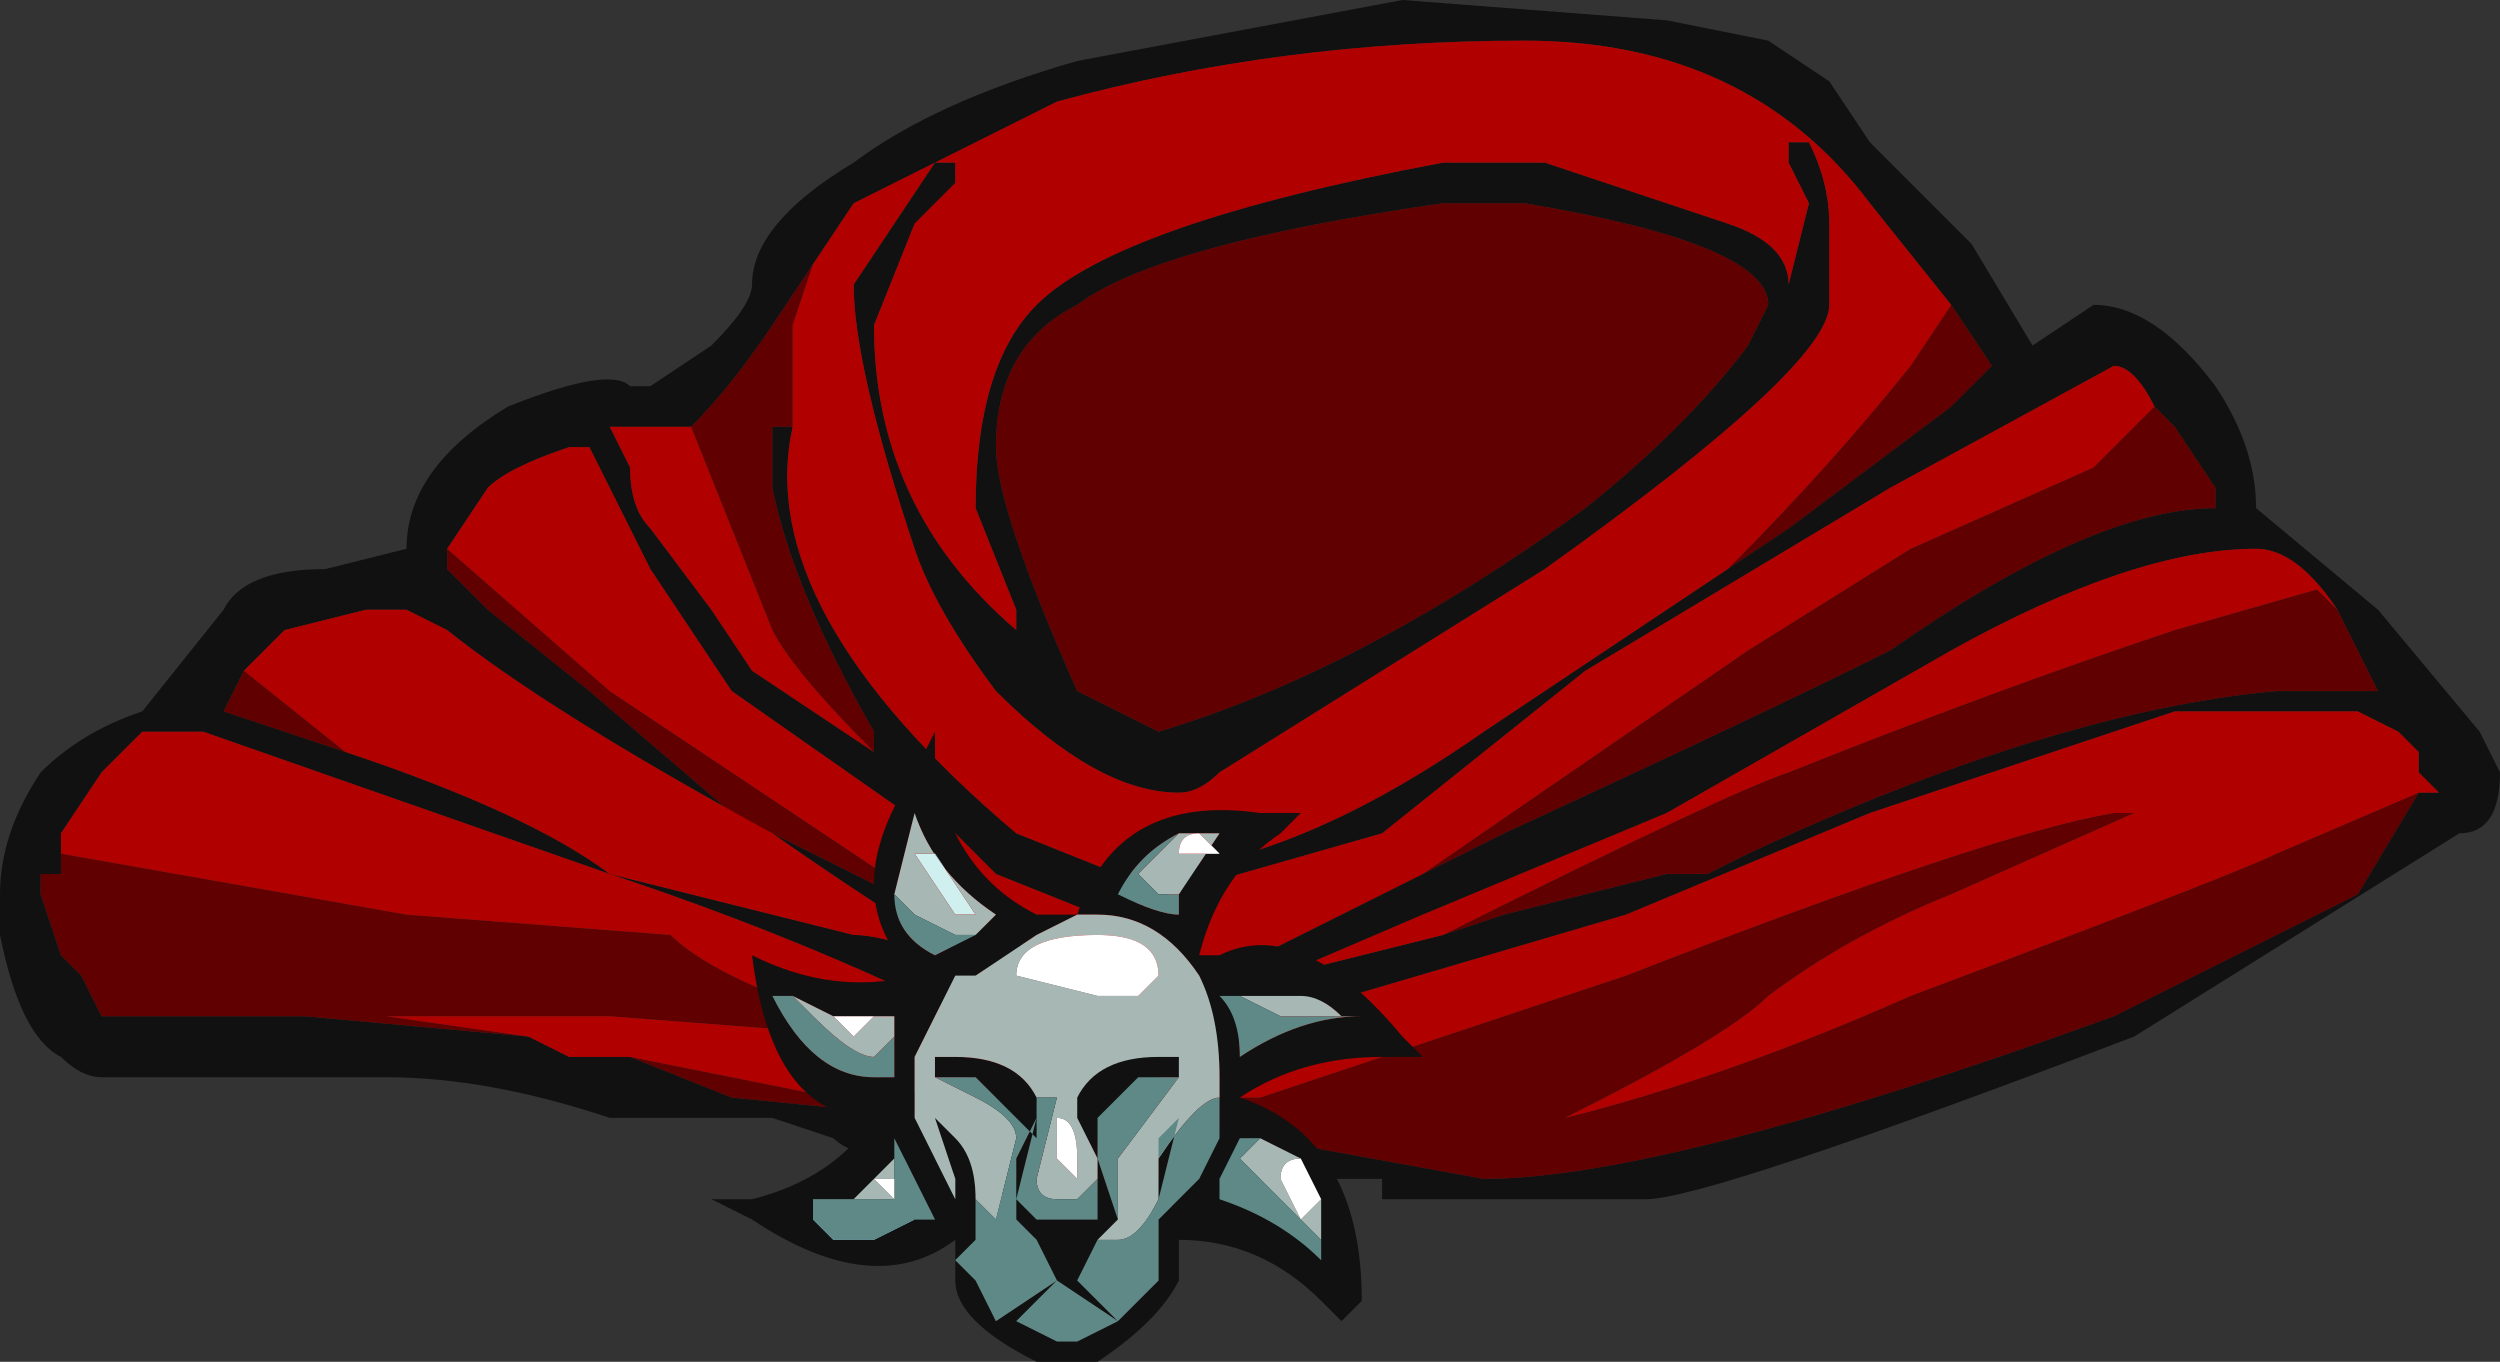 <?xml version="1.0" encoding="UTF-8" standalone="no"?>
<svg xmlns:ffdec="https://www.free-decompiler.com/flash" xmlns:xlink="http://www.w3.org/1999/xlink" ffdec:objectType="frame" height="23.45px" width="43.05px" xmlns="http://www.w3.org/2000/svg">
  <rect width="100%" height="100%" fill="#333333" stroke="none"/>
  <g transform="matrix(1.0, 0.0, 0.0, 1.0, 21.35, 13.3)">
    <use ffdec:characterId="522" ffdec:characterName="Gfx_Rogue_1_fla.InternalMantleCloak_325" height="21.0" transform="matrix(1.0, 0.0, 0.0, 1.0, -21.35, -13.3)" width="43.05" xlink:href="#sprite0"/>
    <use ffdec:characterId="527" height="1.55" transform="matrix(7.0, 0.0, 0.0, 7.0, -9.1, -0.7)" width="1.75" xlink:href="#shape1"/>
  </g>
  <defs>
    <g id="sprite0" transform="matrix(1.0, 0.0, 0.0, 1.0, 21.35, 13.3)">
      <use ffdec:characterId="521" height="3.0" transform="matrix(7.0, 0.0, 0.0, 7.0, -21.35, -13.3)" width="6.15" xlink:href="#shape0"/>
    </g>
    <g id="shape0" transform="matrix(1.0, 0.0, 0.0, 1.0, 3.05, 1.9)">
      <path d="M1.3 -1.8 L1.45 -1.7 1.55 -1.55 1.8 -1.3 1.95 -1.05 2.1 -1.15 Q2.25 -1.15 2.4 -0.95 2.5 -0.8 2.5 -0.65 L2.8 -0.4 3.05 -0.1 3.1 0.0 Q3.1 0.15 3.0 0.15 L2.2 0.65 Q1.15 1.05 1.0 1.05 L0.35 1.05 0.35 1.0 0.05 1.0 -0.05 1.05 -0.1 1.05 -0.3 1.1 Q-0.5 1.1 -0.65 1.0 -0.7 1.0 -0.75 0.95 L-0.8 0.95 Q-0.95 0.95 -1.0 0.9 L-1.15 0.85 -1.55 0.85 Q-1.85 0.75 -2.1 0.75 L-2.8 0.75 Q-2.85 0.75 -2.9 0.7 -3.0 0.65 -3.05 0.4 L-3.05 0.3 Q-3.05 0.15 -2.95 0.0 -2.85 -0.1 -2.7 -0.15 L-2.5 -0.4 Q-2.45 -0.5 -2.25 -0.5 L-2.05 -0.55 Q-2.05 -0.75 -1.8 -0.9 -1.55 -1.0 -1.5 -0.95 L-1.45 -0.95 -1.3 -1.05 Q-1.2 -1.15 -1.2 -1.2 -1.2 -1.35 -0.95 -1.5 -0.75 -1.65 -0.4 -1.75 L0.4 -1.9 1.05 -1.85 1.3 -1.8 M1.25 -1.05 L1.3 -1.15 Q1.3 -1.3 0.7 -1.4 L0.5 -1.4 Q-0.2 -1.3 -0.4 -1.15 -0.6 -1.05 -0.6 -0.8 -0.6 -0.65 -0.4 -0.2 L-0.2 -0.1 Q0.3 -0.25 0.85 -0.65 1.1 -0.85 1.25 -1.05 M1.4 -1.4 L1.35 -1.5 1.35 -1.55 1.4 -1.55 Q1.45 -1.45 1.45 -1.35 L1.45 -1.15 Q1.45 -1.0 0.75 -0.5 L-0.05 0.0 Q-0.1 0.05 -0.15 0.05 -0.35 0.05 -0.6 -0.2 -0.75 -0.4 -0.8 -0.55 -0.95 -1.0 -0.95 -1.2 L-0.75 -1.5 -0.7 -1.5 -0.7 -1.45 -0.8 -1.35 -0.9 -1.1 Q-0.9 -0.65 -0.55 -0.35 L-0.55 -0.4 -0.65 -0.65 Q-0.65 -1.0 -0.5 -1.15 -0.3 -1.35 0.5 -1.5 L0.75 -1.5 1.2 -1.35 Q1.35 -1.3 1.35 -1.2 L1.4 -1.4 M1.2 -0.5 L1.35 -0.6 1.75 -0.9 1.85 -1.0 1.75 -1.15 1.55 -1.4 Q1.25 -1.8 0.7 -1.8 0.1 -1.8 -0.45 -1.65 L-0.95 -1.4 -1.05 -1.25 -1.15 -1.1 Q-1.25 -0.95 -1.35 -0.85 L-1.55 -0.85 -1.5 -0.75 Q-1.5 -0.65 -1.45 -0.6 L-1.3 -0.4 -1.2 -0.25 -0.9 -0.05 -0.9 -0.1 Q-1.1 -0.45 -1.15 -0.7 L-1.15 -0.85 -1.1 -0.85 Q-1.2 -0.4 -0.55 0.15 L-0.3 0.25 Q0.1 0.25 0.6 -0.1 L1.2 -0.5 M2.25 -0.9 Q2.2 -1.0 2.15 -1.0 L1.6 -0.7 0.85 -0.25 0.35 0.15 -0.35 0.35 -0.6 0.25 -0.7 0.15 -0.75 0.15 -1.25 -0.2 -1.45 -0.5 -1.6 -0.8 -1.65 -0.8 Q-1.8 -0.75 -1.85 -0.7 L-1.95 -0.55 -1.95 -0.5 -1.85 -0.4 -1.6 -0.2 -1.25 0.1 -0.85 0.3 -0.8 0.3 -0.7 0.35 -0.25 0.55 -0.05 0.5 0.65 0.15 Q1.3 -0.15 1.6 -0.3 2.1 -0.65 2.4 -0.65 L2.4 -0.7 2.3 -0.85 2.25 -0.9 M2.9 0.05 L2.95 0.05 2.9 0.0 2.9 -0.05 2.85 -0.1 2.75 -0.15 2.3 -0.15 1.55 0.1 0.95 0.35 0.1 0.6 -0.15 0.75 -0.2 0.75 -0.2 0.8 -0.25 0.85 0.05 0.9 0.6 1.0 Q1.05 1.0 2.15 0.6 L2.75 0.3 2.9 0.05 M0.5 0.4 L0.65 0.35 1.05 0.25 1.15 0.25 1.25 0.2 Q2.0 -0.15 2.55 -0.2 L2.8 -0.2 2.7 -0.4 Q2.6 -0.55 2.5 -0.55 2.2 -0.55 1.75 -0.3 L1.05 0.1 0.45 0.35 0.1 0.5 0.5 0.4 M-0.5 0.7 Q-0.95 0.45 -1.55 0.25 L-2.55 -0.1 -2.7 -0.1 -2.8 0.0 -2.9 0.15 -2.9 0.25 -2.95 0.25 -2.95 0.3 -2.9 0.45 -2.85 0.5 -2.8 0.6 -2.3 0.6 -1.75 0.65 -1.65 0.7 -1.5 0.7 -1.25 0.8 -0.75 0.85 -0.7 0.85 -0.6 0.8 -0.5 0.8 -0.5 0.7 M-2.45 -0.25 L-2.5 -0.15 -2.2 -0.05 Q-1.75 0.1 -1.55 0.25 L-0.95 0.4 Q-0.85 0.4 -0.65 0.5 L-0.45 0.65 Q-0.4 0.65 -0.4 0.6 -0.65 0.5 -1.15 0.15 -1.7 -0.15 -1.95 -0.35 L-2.05 -0.4 -2.15 -0.4 -2.35 -0.35 -2.45 -0.25 M-0.35 0.8 L-0.3 0.8 -0.35 0.75 Q-0.35 0.7 -0.15 0.6 L-0.3 0.6 -0.35 0.7 -0.35 0.75 -0.4 0.75 -0.35 0.8 M-0.2 0.95 L-0.35 0.9 -0.55 0.9 -0.55 0.95 -0.55 1.0 Q-0.45 1.05 -0.35 1.05 L-0.25 1.0 -0.2 1.0 -0.15 0.95 -0.2 0.95" fill="#111111" fill-rule="evenodd" stroke="none"/>
      <path d="M1.25 -1.05 Q1.1 -0.85 0.85 -0.65 0.3 -0.25 -0.2 -0.1 L-0.4 -0.2 Q-0.6 -0.65 -0.6 -0.8 -0.6 -1.05 -0.4 -1.15 -0.2 -1.3 0.5 -1.4 L0.7 -1.4 Q1.3 -1.3 1.3 -1.15 L1.25 -1.05 M1.75 -1.15 L1.85 -1.0 1.75 -0.9 1.35 -0.6 1.2 -0.5 Q1.45 -0.75 1.65 -1.0 L1.75 -1.15 M-1.1 -0.85 L-1.15 -0.85 -1.15 -0.7 Q-1.1 -0.45 -0.9 -0.1 L-0.9 -0.05 Q-1.1 -0.25 -1.15 -0.35 L-1.35 -0.85 Q-1.25 -0.95 -1.15 -1.1 L-1.05 -1.25 -1.1 -1.1 -1.1 -0.85 M-1.95 -0.55 L-1.55 -0.2 -0.8 0.3 -0.85 0.3 -1.25 0.1 -1.6 -0.2 -1.85 -0.4 -1.95 -0.5 -1.95 -0.55 M-0.05 0.5 L0.45 0.25 1.25 -0.3 1.65 -0.55 2.1 -0.75 2.25 -0.9 2.3 -0.85 2.4 -0.7 2.4 -0.65 Q2.1 -0.65 1.6 -0.3 1.3 -0.15 0.65 0.15 L-0.05 0.5 M-0.2 0.75 L-0.1 0.8 0.05 0.8 0.95 0.5 Q1.85 0.15 2.15 0.1 L2.2 0.1 1.75 0.3 Q1.5 0.4 1.3 0.55 1.2 0.65 0.8 0.85 1.2 0.75 1.65 0.55 2.45 0.25 2.55 0.2 L2.9 0.05 2.75 0.3 2.15 0.6 Q1.05 1.0 0.6 1.0 L0.05 0.9 -0.25 0.85 -0.2 0.8 -0.2 0.75 M2.7 -0.4 L2.8 -0.2 2.55 -0.2 Q2.0 -0.15 1.25 0.2 L1.15 0.25 1.05 0.25 0.65 0.35 0.5 0.4 Q1.2 0.05 1.35 0.0 1.85 -0.2 2.3 -0.35 L2.65 -0.45 2.7 -0.4 M-2.9 0.25 L-2.9 0.2 -2.05 0.35 -1.4 0.4 Q-1.3 0.5 -1.0 0.6 L-0.9 0.6 -0.9 0.65 -1.55 0.6 -2.1 0.6 -1.75 0.65 -2.3 0.6 -2.8 0.6 -2.85 0.5 -2.9 0.45 -2.95 0.3 -2.95 0.25 -2.9 0.25 M-1.5 0.7 L-1.0 0.8 -0.85 0.8 -0.5 0.7 -0.5 0.8 -0.6 0.8 -0.7 0.85 -0.75 0.85 -1.25 0.8 -1.5 0.7 M-2.2 -0.05 L-2.5 -0.15 -2.45 -0.25 -2.2 -0.05 M-0.2 0.95 L-0.15 0.95 -0.2 1.0 -0.25 1.0 -0.35 1.05 Q-0.45 1.05 -0.55 1.0 L-0.55 0.95 -0.55 0.9 -0.35 0.9 -0.2 0.95 M-0.35 0.8 L-0.4 0.75 -0.35 0.75 -0.35 0.7 -0.3 0.6 -0.15 0.6 Q-0.35 0.7 -0.35 0.75 L-0.3 0.8 -0.35 0.8" fill="#600000" fill-rule="evenodd" stroke="none"/>
      <path d="M1.4 -1.4 L1.35 -1.2 Q1.35 -1.3 1.2 -1.35 L0.75 -1.5 0.5 -1.5 Q-0.3 -1.35 -0.5 -1.15 -0.65 -1.0 -0.65 -0.65 L-0.55 -0.4 -0.55 -0.35 Q-0.9 -0.65 -0.9 -1.1 L-0.8 -1.35 -0.7 -1.45 -0.7 -1.5 -0.75 -1.5 -0.95 -1.2 Q-0.95 -1.0 -0.8 -0.55 -0.75 -0.4 -0.6 -0.2 -0.35 0.05 -0.15 0.05 -0.1 0.05 -0.05 0.0 L0.75 -0.5 Q1.45 -1.0 1.45 -1.15 L1.45 -1.35 Q1.45 -1.45 1.4 -1.55 L1.35 -1.55 1.35 -1.5 1.4 -1.4 M1.2 -0.5 L0.6 -0.1 Q0.1 0.25 -0.3 0.25 L-0.55 0.15 Q-1.2 -0.4 -1.1 -0.85 L-1.1 -1.1 -1.05 -1.25 -0.95 -1.4 -0.45 -1.65 Q0.1 -1.8 0.7 -1.8 1.25 -1.8 1.55 -1.4 L1.75 -1.15 1.65 -1.0 Q1.45 -0.75 1.2 -0.5 M-0.9 -0.05 L-1.2 -0.25 -1.3 -0.4 -1.45 -0.6 Q-1.5 -0.65 -1.5 -0.75 L-1.55 -0.85 -1.35 -0.85 -1.15 -0.35 Q-1.1 -0.25 -0.9 -0.05 M-1.95 -0.55 L-1.85 -0.7 Q-1.8 -0.75 -1.65 -0.8 L-1.6 -0.8 -1.45 -0.5 -1.25 -0.2 -0.75 0.15 -0.7 0.15 -0.6 0.25 -0.35 0.35 0.35 0.15 0.85 -0.25 1.6 -0.7 2.15 -1.0 Q2.2 -1.0 2.25 -0.9 L2.1 -0.75 1.65 -0.55 1.25 -0.3 0.45 0.25 -0.05 0.5 -0.25 0.55 -0.7 0.35 -0.8 0.3 -1.55 -0.2 -1.95 -0.55 M-0.2 0.75 L-0.15 0.75 0.1 0.6 0.95 0.35 1.55 0.1 2.3 -0.15 2.75 -0.15 2.85 -0.1 2.9 -0.05 2.9 0.0 2.95 0.05 2.9 0.05 2.55 0.2 Q2.45 0.25 1.65 0.55 1.2 0.75 0.8 0.85 1.2 0.65 1.3 0.55 1.5 0.4 1.75 0.3 L2.2 0.1 2.15 0.1 Q1.85 0.15 0.95 0.5 L0.05 0.8 -0.1 0.8 -0.2 0.75 M2.7 -0.4 L2.65 -0.45 2.3 -0.35 Q1.85 -0.2 1.35 0.0 1.2 0.05 0.5 0.4 L0.1 0.5 0.45 0.35 1.05 0.1 1.75 -0.3 Q2.2 -0.55 2.5 -0.55 2.6 -0.55 2.7 -0.4 M-2.9 0.25 L-2.9 0.15 -2.8 0.0 -2.7 -0.1 -2.55 -0.1 -1.55 0.25 Q-0.95 0.45 -0.5 0.7 L-0.85 0.8 -1.0 0.8 -1.5 0.7 -1.65 0.7 -1.75 0.65 -2.1 0.6 -1.55 0.6 -0.9 0.65 -0.9 0.6 -1.0 0.6 Q-1.3 0.5 -1.4 0.4 L-2.05 0.35 -2.9 0.2 -2.9 0.25 M-2.2 -0.05 L-2.45 -0.25 -2.35 -0.35 -2.15 -0.4 -2.05 -0.4 -1.95 -0.35 Q-1.7 -0.15 -1.15 0.15 -0.65 0.5 -0.4 0.6 -0.4 0.65 -0.45 0.65 L-0.65 0.5 Q-0.85 0.4 -0.95 0.4 L-1.55 0.25 Q-1.75 0.1 -2.2 -0.05" fill="#b00000" fill-rule="evenodd" stroke="none"/>
    </g>
    <g id="shape1" transform="matrix(1.0, 0.0, 0.0, 1.0, 1.3, 0.1)">
      <path d="M0.15 0.1 L0.1 0.15 Q-0.05 0.25 -0.1 0.45 L-0.05 0.45 Q0.15 0.35 0.4 0.65 L0.45 0.7 0.35 0.7 Q0.15 0.7 0.0 0.8 0.3 0.9 0.3 1.3 L0.25 1.35 0.2 1.3 Q0.05 1.15 -0.15 1.15 L-0.15 1.25 Q-0.2 1.35 -0.35 1.45 L-0.5 1.45 Q-0.7 1.35 -0.7 1.25 L-0.7 1.15 Q-0.9 1.3 -1.2 1.1 L-1.3 1.05 -1.2 1.05 Q-1.0 1.0 -0.9 0.85 -1.15 0.85 -1.2 0.45 L-1.2 0.45 Q-1.0 0.55 -0.8 0.5 -1.0 0.3 -0.8 0.0 L-0.75 -0.1 -0.75 0.0 Q-0.7 0.25 -0.5 0.35 L-0.4 0.35 Q-0.3 0.05 0.05 0.1 L0.15 0.1 M0.0 0.55 L-0.05 0.55 Q0.0 0.6 0.0 0.7 0.15 0.6 0.3 0.6 L0.25 0.6 Q0.2 0.55 0.15 0.55 L0.0 0.55 M0.2 1.05 L0.15 0.95 0.05 0.9 0.0 0.9 -0.05 1.0 -0.05 1.05 Q0.1 1.1 0.2 1.2 L0.2 1.15 0.2 1.05 M-0.15 0.3 L-0.05 0.15 -0.15 0.15 Q-0.25 0.2 -0.3 0.3 -0.2 0.35 -0.15 0.35 L-0.15 0.3 M-0.05 0.8 L-0.05 0.75 Q-0.05 0.6 -0.1 0.5 -0.2 0.35 -0.35 0.35 L-0.4 0.35 -0.5 0.4 -0.65 0.5 -0.7 0.5 -0.8 0.7 -0.8 0.85 -0.7 1.05 -0.7 1.0 -0.75 0.85 -0.7 0.9 Q-0.65 0.95 -0.65 1.05 L-0.65 1.05 -0.65 1.15 -0.7 1.2 -0.65 1.25 -0.6 1.35 -0.45 1.25 -0.5 1.15 -0.55 1.1 -0.55 0.95 -0.5 0.85 -0.5 0.9 -0.65 0.75 -0.75 0.75 -0.75 0.7 -0.7 0.7 Q-0.55 0.7 -0.5 0.8 L-0.5 0.85 -0.55 1.05 -0.5 1.1 -0.35 1.1 -0.35 1.0 -0.35 0.95 -0.4 0.85 -0.4 0.8 Q-0.35 0.7 -0.2 0.7 L-0.15 0.7 -0.15 0.75 -0.25 0.75 -0.35 0.85 -0.35 0.9 -0.35 0.9 -0.35 0.95 -0.3 1.1 -0.35 1.15 -0.4 1.25 -0.3 1.35 -0.45 1.25 -0.55 1.35 -0.45 1.4 -0.4 1.4 -0.3 1.35 -0.2 1.25 -0.2 1.05 -0.2 1.1 -0.1 1.0 -0.05 0.9 -0.05 0.8 M-0.2 0.95 L-0.2 0.9 -0.15 0.85 -0.2 1.05 -0.2 0.95 M-0.65 0.4 L-0.6 0.35 Q-0.75 0.25 -0.8 0.1 L-0.85 0.3 Q-0.85 0.4 -0.75 0.45 L-0.65 0.4 M-1.1 0.55 L-1.15 0.55 Q-1.05 0.75 -0.9 0.75 L-0.85 0.75 -0.85 0.65 -0.85 0.6 -0.9 0.6 -1.0 0.6 -1.1 0.55 M-0.85 0.95 L-0.9 1.0 -0.95 1.05 -1.05 1.05 -1.05 1.1 -0.75 1.1 -0.85 0.9 -0.85 0.95" fill="#111111" fill-rule="evenodd" stroke="none"/>
      <path d="M-0.35 0.9 L-0.35 0.9 -0.35 0.85 -0.35 0.9 M-0.85 0.75 L-0.9 0.75 -0.85 0.75 M-0.75 1.1 L-1.05 1.1 -1.05 1.05 -1.05 1.1 -1.0 1.15 -0.9 1.15 -0.8 1.1 -0.75 1.1" fill="#80c0f0" fill-rule="evenodd" stroke="none"/>
      <path d="M-0.7 1.0 L-0.7 1.05 -0.7 1.0" fill="#0070e0" fill-rule="evenodd" stroke="none"/>
      <path d="M-0.7 0.35 L-0.8 0.2 -0.75 0.2 -0.65 0.35 -0.7 0.35" fill="#d0f0f0" fill-rule="evenodd" stroke="none"/>
      <path d="M0.0 0.55 L0.15 0.55 Q0.2 0.55 0.25 0.6 L0.1 0.6 0.0 0.55 M0.15 0.55 L0.15 0.55 M0.2 1.05 L0.2 1.15 0.0 0.95 0.05 0.9 0.15 0.95 Q0.1 0.95 0.1 1.0 L0.15 1.1 0.2 1.05 M-0.05 0.2 L-0.1 0.15 Q-0.15 0.15 -0.15 0.2 L-0.05 0.2 M-0.15 0.15 L-0.05 0.15 -0.15 0.3 -0.2 0.3 -0.25 0.25 -0.15 0.15 M-0.7 1.05 L-0.8 0.85 -0.8 0.7 -0.7 0.5 -0.65 0.5 -0.5 0.4 -0.4 0.35 -0.35 0.35 Q-0.2 0.35 -0.1 0.5 -0.05 0.6 -0.05 0.75 L-0.05 0.8 Q-0.1 0.8 -0.2 0.95 L-0.2 1.05 Q-0.25 1.15 -0.3 1.15 L-0.35 1.15 -0.3 1.1 -0.3 0.95 -0.15 0.75 -0.15 0.7 -0.2 0.7 Q-0.35 0.7 -0.4 0.8 L-0.4 0.85 -0.35 0.95 -0.35 1.0 -0.4 1.05 -0.45 1.05 Q-0.5 1.05 -0.5 1.0 L-0.45 0.8 -0.5 0.8 Q-0.55 0.7 -0.7 0.7 L-0.75 0.7 -0.75 0.75 -0.65 0.8 Q-0.55 0.85 -0.55 0.9 L-0.6 1.1 -0.65 1.05 -0.65 1.05 Q-0.65 0.95 -0.7 0.9 L-0.75 0.85 -0.7 1.0 -0.7 1.05 M-0.85 0.3 L-0.8 0.1 Q-0.75 0.25 -0.6 0.35 L-0.65 0.4 -0.7 0.4 -0.8 0.35 -0.85 0.3 M-0.7 0.35 L-0.65 0.35 -0.75 0.2 -0.8 0.2 -0.7 0.35 M-0.25 0.55 L-0.2 0.5 Q-0.2 0.4 -0.35 0.4 -0.55 0.4 -0.55 0.5 L-0.35 0.55 -0.25 0.55 M-1.1 0.55 L-1.0 0.6 -0.95 0.65 -0.9 0.6 -0.85 0.6 -0.85 0.65 -0.9 0.7 Q-0.95 0.7 -1.05 0.6 L-1.1 0.55 M-0.9 1.0 L-0.85 0.95 -0.85 1.05 -0.95 1.05 -0.9 1.0 -0.85 1.05 -0.85 1.0 -0.9 1.0 M-0.4 1.0 L-0.4 0.95 Q-0.4 0.85 -0.45 0.85 L-0.45 0.95 -0.4 1.0" fill="#a7b7b4" fill-rule="evenodd" stroke="none"/>
      <path d="M0.25 0.6 L0.3 0.6 Q0.15 0.6 0.0 0.7 0.0 0.6 -0.05 0.55 L0.0 0.55 0.1 0.6 0.25 0.6 M0.2 1.15 L0.2 1.2 Q0.1 1.1 -0.05 1.05 L-0.05 1.0 0.0 0.9 0.05 0.9 0.0 0.95 0.2 1.15 M-0.15 0.3 L-0.15 0.35 Q-0.2 0.35 -0.3 0.3 -0.25 0.2 -0.15 0.15 L-0.25 0.25 -0.2 0.3 -0.15 0.3 M-0.05 0.8 L-0.05 0.9 -0.1 1.0 -0.2 1.1 -0.2 1.05 -0.15 0.85 -0.2 0.9 -0.2 0.95 Q-0.1 0.8 -0.05 0.8 M-0.2 1.05 L-0.2 1.25 -0.3 1.35 -0.4 1.4 -0.45 1.4 -0.55 1.35 -0.45 1.25 -0.3 1.35 -0.4 1.25 -0.35 1.15 -0.3 1.15 Q-0.25 1.15 -0.2 1.05 M-0.3 1.1 L-0.35 0.95 -0.35 0.9 -0.35 0.85 -0.25 0.75 -0.15 0.75 -0.3 0.95 -0.3 1.1 M-0.35 1.0 L-0.35 1.1 -0.5 1.1 -0.55 1.05 -0.5 0.85 -0.5 0.8 -0.45 0.8 -0.5 1.0 Q-0.5 1.05 -0.45 1.05 L-0.4 1.05 -0.35 1.0 M-0.75 0.75 L-0.65 0.75 -0.5 0.9 -0.5 0.85 -0.55 0.95 -0.55 1.1 -0.5 1.15 -0.45 1.25 -0.6 1.35 -0.65 1.25 -0.7 1.2 -0.65 1.15 -0.65 1.05 -0.6 1.1 -0.55 0.9 Q-0.55 0.85 -0.65 0.8 L-0.75 0.75 M-0.85 0.3 L-0.8 0.35 -0.7 0.4 -0.65 0.4 -0.75 0.45 Q-0.85 0.4 -0.85 0.3 M-0.9 0.75 Q-1.05 0.75 -1.15 0.55 L-1.1 0.55 -1.05 0.6 Q-0.95 0.7 -0.9 0.7 L-0.85 0.65 -0.85 0.75 -0.9 0.75 M-0.85 0.95 L-0.85 0.9 -0.75 1.1 -0.8 1.1 -0.9 1.15 -1.0 1.15 -1.05 1.1 -1.05 1.05 -0.95 1.05 -0.85 1.05 -0.85 0.95" fill="#5f8987" fill-rule="evenodd" stroke="none"/>
      <path d="M0.15 0.55 L0.15 0.55 M0.15 0.95 L0.2 1.05 0.15 1.1 0.1 1.0 Q0.1 0.95 0.15 0.95 M-0.05 0.2 L-0.15 0.2 Q-0.15 0.15 -0.1 0.15 L-0.05 0.2 M-0.25 0.55 L-0.35 0.55 -0.55 0.5 Q-0.55 0.4 -0.35 0.4 -0.2 0.4 -0.2 0.5 L-0.25 0.55 M-1.0 0.6 L-0.9 0.6 -0.95 0.65 -1.0 0.6 M-0.9 1.0 L-0.85 1.0 -0.85 1.05 -0.9 1.0 M-0.4 1.0 L-0.45 0.95 -0.45 0.85 Q-0.4 0.85 -0.4 0.95 L-0.4 1.0" fill="#ffffff" fill-rule="evenodd" stroke="none"/>
    </g>
  </defs>
</svg>
